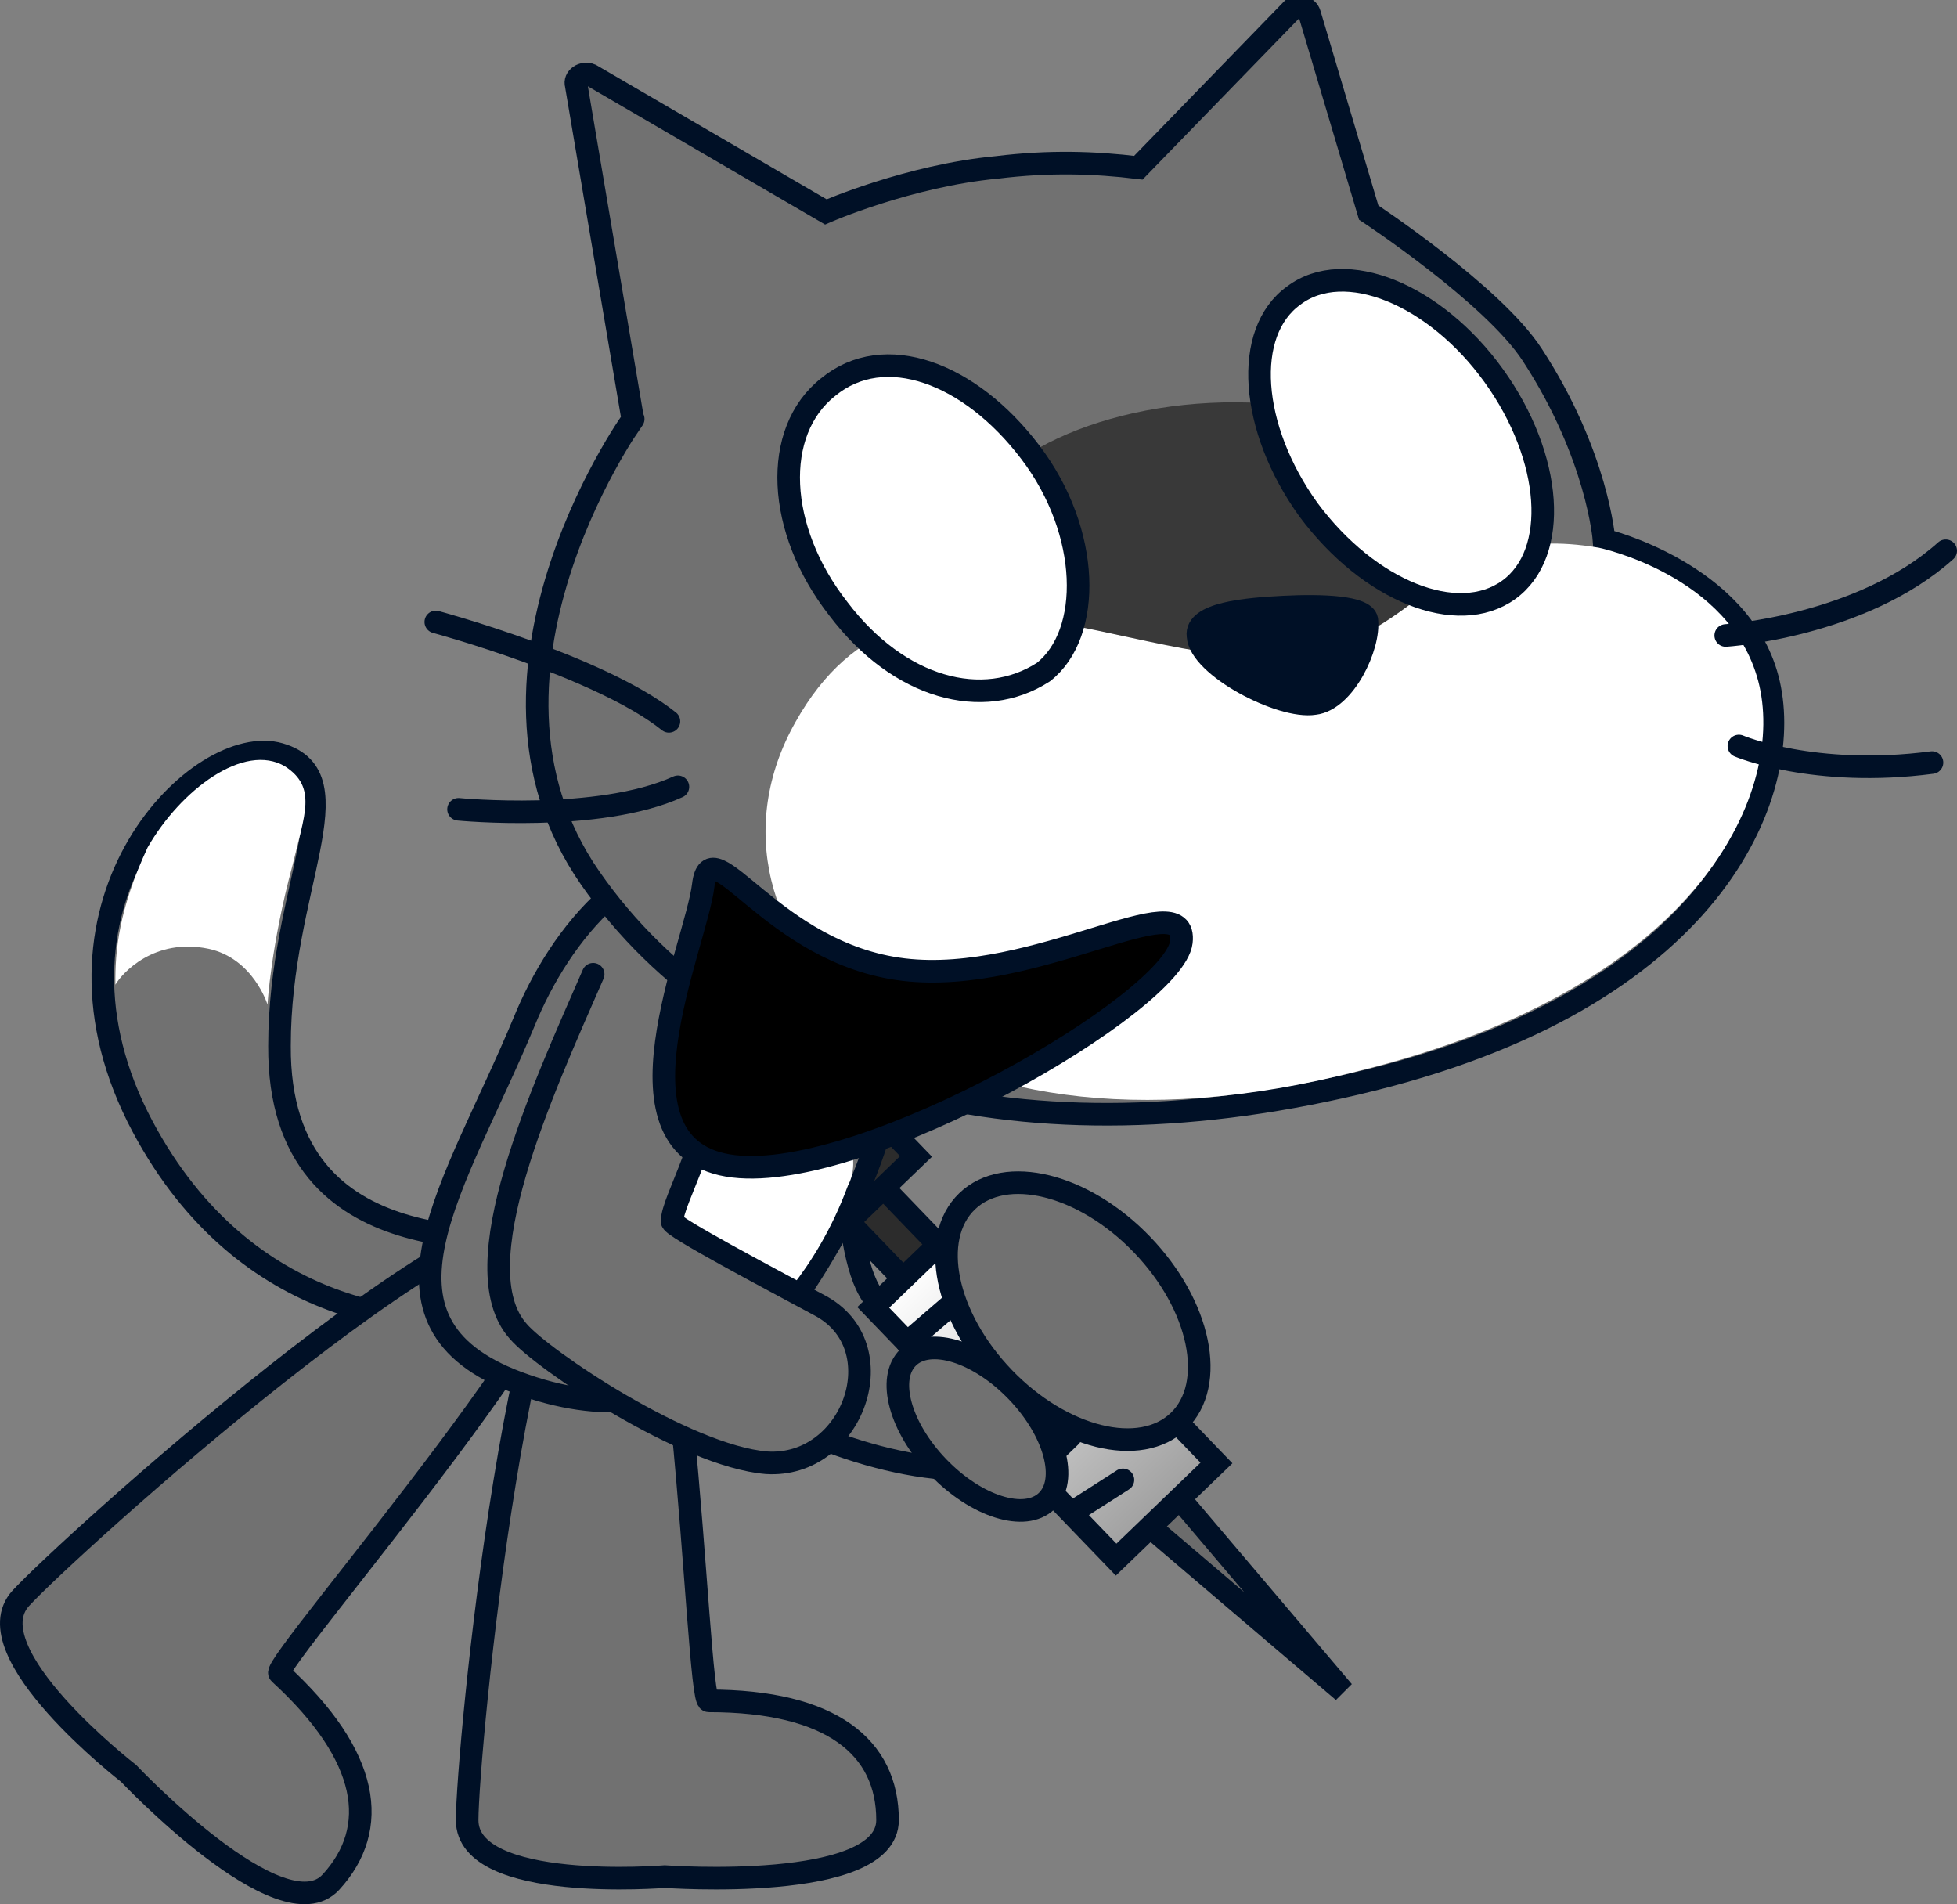 <svg version="1.1" xmlns="http://www.w3.org/2000/svg" xmlns:xlink="http://www.w3.org/1999/xlink" width="103.962" height="101.145" viewBox="0,0,103.962,101.145"><rect x="0" y="0" width="103.962" height="101.145" fill="#808080" stroke="none"/><defs><linearGradient x1="250.225" y1="206.575" x2="263.128" y2="219.973" gradientUnits="userSpaceOnUse" id="color-1"><stop offset="0" stop-color="#ffffff"/><stop offset="1" stop-color="#9f9f9f"/></linearGradient></defs><g transform="translate(-201.171,-139.697)"><g data-paper-data="{&quot;isPaintingLayer&quot;:true}" stroke-miterlimit="10" stroke-dasharray="" stroke-dashoffset="0" style="mix-blend-mode: normal"><path d="M246.024,197.025c0.147,2.215 -0.235,10.609 2.07,12.072c2.211,1.356 9.333,-0.155 9.393,4.761c0.067,4.816 -6.424,4.466 -11.708,2.596c-6.852,-2.38 -9.304,-13.276 -4.857,-19.583c1.656,-2.191 4.961,-2.162 5.102,0.153z" data-paper-data="{&quot;index&quot;:null}" fill="#717171" fill-rule="evenodd" stroke="#001026" stroke-width="1.2" stroke-linecap="round" stroke-linejoin="round"/><g data-paper-data="{&quot;index&quot;:null}" fill-rule="nonzero" stroke="#001026" stroke-width="1.2" stroke-linejoin="miter"><g><g><path d="M253.03,211.649l-7.492,-7.779l1.873,-1.804l7.492,7.779z" fill="#2c2c2c" stroke-linecap="butt"/><path d="M261.178,219.872l1.765,-1.626l9.584,11.294z" fill="#6c6c6c" stroke-linecap="butt"/><path d="M260.463,222.539l-12.902,-13.397l5.33,-5.133l12.902,13.397z" fill="url(#color-1)" stroke-linecap="butt"/><path d="M252.096,208.661l-2.732,2.353" fill="none" stroke-linecap="round"/><path d="M254.454,211.11l-2.444,2.076" fill="none" stroke-linecap="round"/><path d="M255.825,213.399l-2.294,1.654" fill="none" stroke-linecap="round"/><path d="M256.455,217.513l1.585,-1.526" fill="none" stroke-linecap="round"/><path d="M260.825,218.303l-2.577,1.649" fill="none" stroke-linecap="round"/></g><path d="M244.359,206.394l-1.942,-2.017l5.474,-5.272l1.942,2.017z" fill="#2c2c2c" stroke-linecap="butt"/></g><path d="M255.185,213.599c2.03,2.108 2.741,4.718 1.588,5.829c-1.154,1.111 -3.735,0.302 -5.765,-1.806c-2.03,-2.108 -2.741,-4.718 -1.588,-5.829c1.154,-1.111 3.735,-0.302 5.765,1.806z" fill="#717171" stroke-linecap="butt"/><path d="M261.838,205.804c3.103,3.222 3.974,7.418 1.945,9.372c-2.029,1.954 -6.189,0.926 -9.292,-2.297c-3.103,-3.222 -3.974,-7.418 -1.945,-9.372c2.029,-1.954 6.189,-0.926 9.292,2.297z" fill="#717171" stroke-linecap="butt"/></g><g fill-rule="evenodd"><path d="M229.229,205.873c0.262,0.965 2.329,3.077 -1.736,3.83c-4.121,0.623 -13.649,-0.041 -19.005,-10.668c-5.748,-11.536 3.31,-20.528 7.547,-19.275c4.144,1.215 -0.02,7.094 -0.017,15.487c-0.081,12.126 12.948,9.661 13.211,10.626z" fill="#717171" stroke="#001026" stroke-width="1.2" stroke-linecap="round" stroke-linejoin="round"/><path d="M216.718,185.626c-1.159,4.274 -1.337,7.431 -1.337,7.431c0,0 -0.749,-2.449 -3.127,-2.963c-2.88,-0.606 -4.602,1.293 -4.953,1.906c-0.023,-1.838 0.194,-4.012 1.709,-7.284c1.757,-3.068 5.13,-5.602 7.306,-4.308c1.711,1.11 1.028,2.56 0.403,5.217z" fill="#ffffff" stroke="none" stroke-width="1" stroke-linecap="butt" stroke-linejoin="miter"/></g><path d="M248.32,236.375c0,3.866 -11.833,3 -11.833,3c0,0 -10.5,0.866 -10.5,-3c0,-3.451 2.745,-32.893 7.699,-34.583c3.835,-1.308 4.432,28.249 5.134,28.249c6.535,0 9.5,2.467 9.5,6.333z" fill="#717171" fill-rule="nonzero" stroke="#001026" stroke-width="1.2" stroke-linecap="butt" stroke-linejoin="miter"/><path d="M218.755,239.664c-2.609,2.852 -10.756,-5.774 -10.756,-5.774c0,0 -8.332,-6.448 -5.722,-9.301c2.329,-2.546 24.227,-22.417 29.023,-20.32c3.713,1.624 -15.798,23.835 -15.279,24.309c4.822,4.411 5.344,8.233 2.735,11.085z" fill="#717171" fill-rule="nonzero" stroke="#001026" stroke-width="1.2" stroke-linecap="butt" stroke-linejoin="miter"/><g fill-rule="evenodd"><path d="M228.666,213.133c-8.603,-3.222 -3.287,-10.417 0.336,-19.136c1.925,-4.723 5.983,-9.841 12.074,-9.264c3.433,0.148 2.713,6.43 4.891,6.104c3.272,-0.438 3.168,4.398 2.53,6.977c0,0 -1.013,3.824 -2.111,5.848c-1.345,2.552 -2.889,5.124 -3.99,6.142c0,0 -4.463,6.799 -13.731,3.328z" fill="#717171" stroke="#001026" stroke-width="1.2" stroke-linecap="round" stroke-linejoin="round"/><path d="M241.619,209.788c0,0 -1.615,-1.04 -3.361,-2.367c-2.174,-1.585 -4.318,-2.872 -2.647,-6.161c1.544,-2.572 2.906,-5.93 7.68,-3.507c4.555,2.244 2.921,4.926 2.921,4.926c-1.726,4.702 -4.594,7.109 -4.594,7.109z" fill="#ffffff" stroke="none" stroke-width="1" stroke-linecap="butt" stroke-linejoin="miter"/></g><path d="M238.595,197.359c0.654,2.327 -1.749,6.105 -1.719,7.223c0.053,0.312 4.919,2.882 7.815,4.441c4.121,2.152 1.801,8.675 -2.806,8.371c-4.296,-0.358 -11.906,-5.475 -13.19,-6.988c-3.018,-3.399 1.257,-12.716 3.987,-18.96" fill="#717171" fill-rule="evenodd" stroke="#001026" stroke-width="1.2" stroke-linecap="round" stroke-linejoin="round"/><g><g><path d="M269.826,140.179c0.289,-0.215 0.794,-0.141 0.914,0.254l3.14,10.554c0,0 6.631,4.369 8.696,7.568c3.475,5.33 3.804,9.819 3.804,9.819c0,0 7.198,1.736 8.686,7.368c1.488,5.632 -2.357,16.641 -20.945,21.292c-18.588,4.651 -33.927,0.325 -41.598,-10.7c-7.67,-11.024 2.824,-25.176 2.265,-24.347l-3.007,-17.77c-0.12,-0.394 0.364,-0.719 0.774,-0.54l12.486,7.275c0,0 4.408,-1.927 9.092,-2.365c2.786,-0.342 5.193,-0.264 7.511,0.018z" fill="#717171" fill-rule="evenodd" stroke="#001026" stroke-width="1.2" stroke-linecap="butt" stroke-linejoin="miter"/><path d="M279.416,167.772c0.207,4.068 -5.717,7.676 -13.233,8.058c-7.515,0.382 -13.775,-2.605 -13.982,-6.673c-0.207,-4.068 5.717,-7.676 13.233,-8.058c7.515,-0.382 13.775,2.605 13.982,6.673z" fill="#393939" fill-rule="nonzero" stroke="none" stroke-width="NaN" stroke-linecap="butt" stroke-linejoin="miter"/><path d="M286.101,168.788c0,0 6.983,1.447 8.471,7.079c1.488,5.632 -2.782,16.162 -21.175,20.703c-23.915,6.224 -36.132,-7.573 -29.979,-18.5c6.147,-11.027 18.095,-2.523 26.454,-3.549c7.165,-0.865 7.644,-7.198 16.23,-5.732z" fill="#ffffff" fill-rule="evenodd" stroke="none" stroke-width="1" stroke-linecap="butt" stroke-linejoin="miter"/><path d="M304.533,168.952c-4.501,4.034 -11.686,4.5 -11.686,4.5" fill="none" fill-rule="evenodd" stroke="#001026" stroke-width="1.2" stroke-linecap="round" stroke-linejoin="round"/><path d="M269.34,171.944c2.097,-0.107 4.305,-0.019 4.44,0.675c0.171,1.393 -1.185,4.266 -2.778,4.447c-1.788,0.291 -6.109,-1.992 -6.19,-3.59c-0.161,-1.193 2.531,-1.43 4.528,-1.532z" fill="#001026" fill-rule="evenodd" stroke="#001026" stroke-width="1.2" stroke-linecap="round" stroke-linejoin="round"/><path d="M224.322,172.734c0,0 8.731,2.359 12.384,5.277" fill="none" fill-rule="evenodd" stroke="#001026" stroke-width="1.2" stroke-linecap="round" stroke-linejoin="round"/><path d="M237.184,181.491c-4.208,1.916 -11.654,1.194 -11.654,1.194" fill="none" fill-rule="evenodd" stroke="#001026" stroke-width="1.2" stroke-linecap="round" stroke-linejoin="round"/><path d="M280.53,159.66c3.125,4.347 3.484,9.435 0.779,11.375c-2.705,1.94 -7.406,0.076 -10.631,-4.265c-3.125,-4.347 -3.484,-9.435 -0.779,-11.375c2.7,-2.04 7.506,-0.082 10.631,4.265z" fill="#ffffff" fill-rule="evenodd" stroke="#001026" stroke-width="1.2" stroke-linecap="round" stroke-linejoin="round"/><path d="M255.904,163.717c3.22,4.242 3.294,9.645 0.695,11.68c-3.199,2.065 -7.665,0.891 -10.884,-3.351c-3.32,-4.237 -3.534,-9.433 -0.55,-11.787c2.979,-2.455 7.52,-0.783 10.74,3.459z" fill="#ffffff" fill-rule="evenodd" stroke="#001026" stroke-width="1.2" stroke-linecap="round" stroke-linejoin="round"/><path d="M263.929,189.733c-0.384,3.23 -16.771,12.749 -23.784,11.915c-7.013,-0.834 -1.998,-11.704 -1.614,-14.934c0.384,-3.23 3.637,3.652 10.651,4.486c7.013,0.834 15.131,-4.697 14.747,-1.467z" fill="#000000" fill-rule="nonzero" stroke="#001026" stroke-width="1.2" stroke-linecap="butt" stroke-linejoin="miter"/></g><path d="M303.804,180.203c-6.266,0.82 -10.258,-0.88 -10.258,-0.88" fill="none" fill-rule="evenodd" stroke="#001026" stroke-width="1.2" stroke-linecap="round" stroke-linejoin="round"/></g></g></g></svg>
